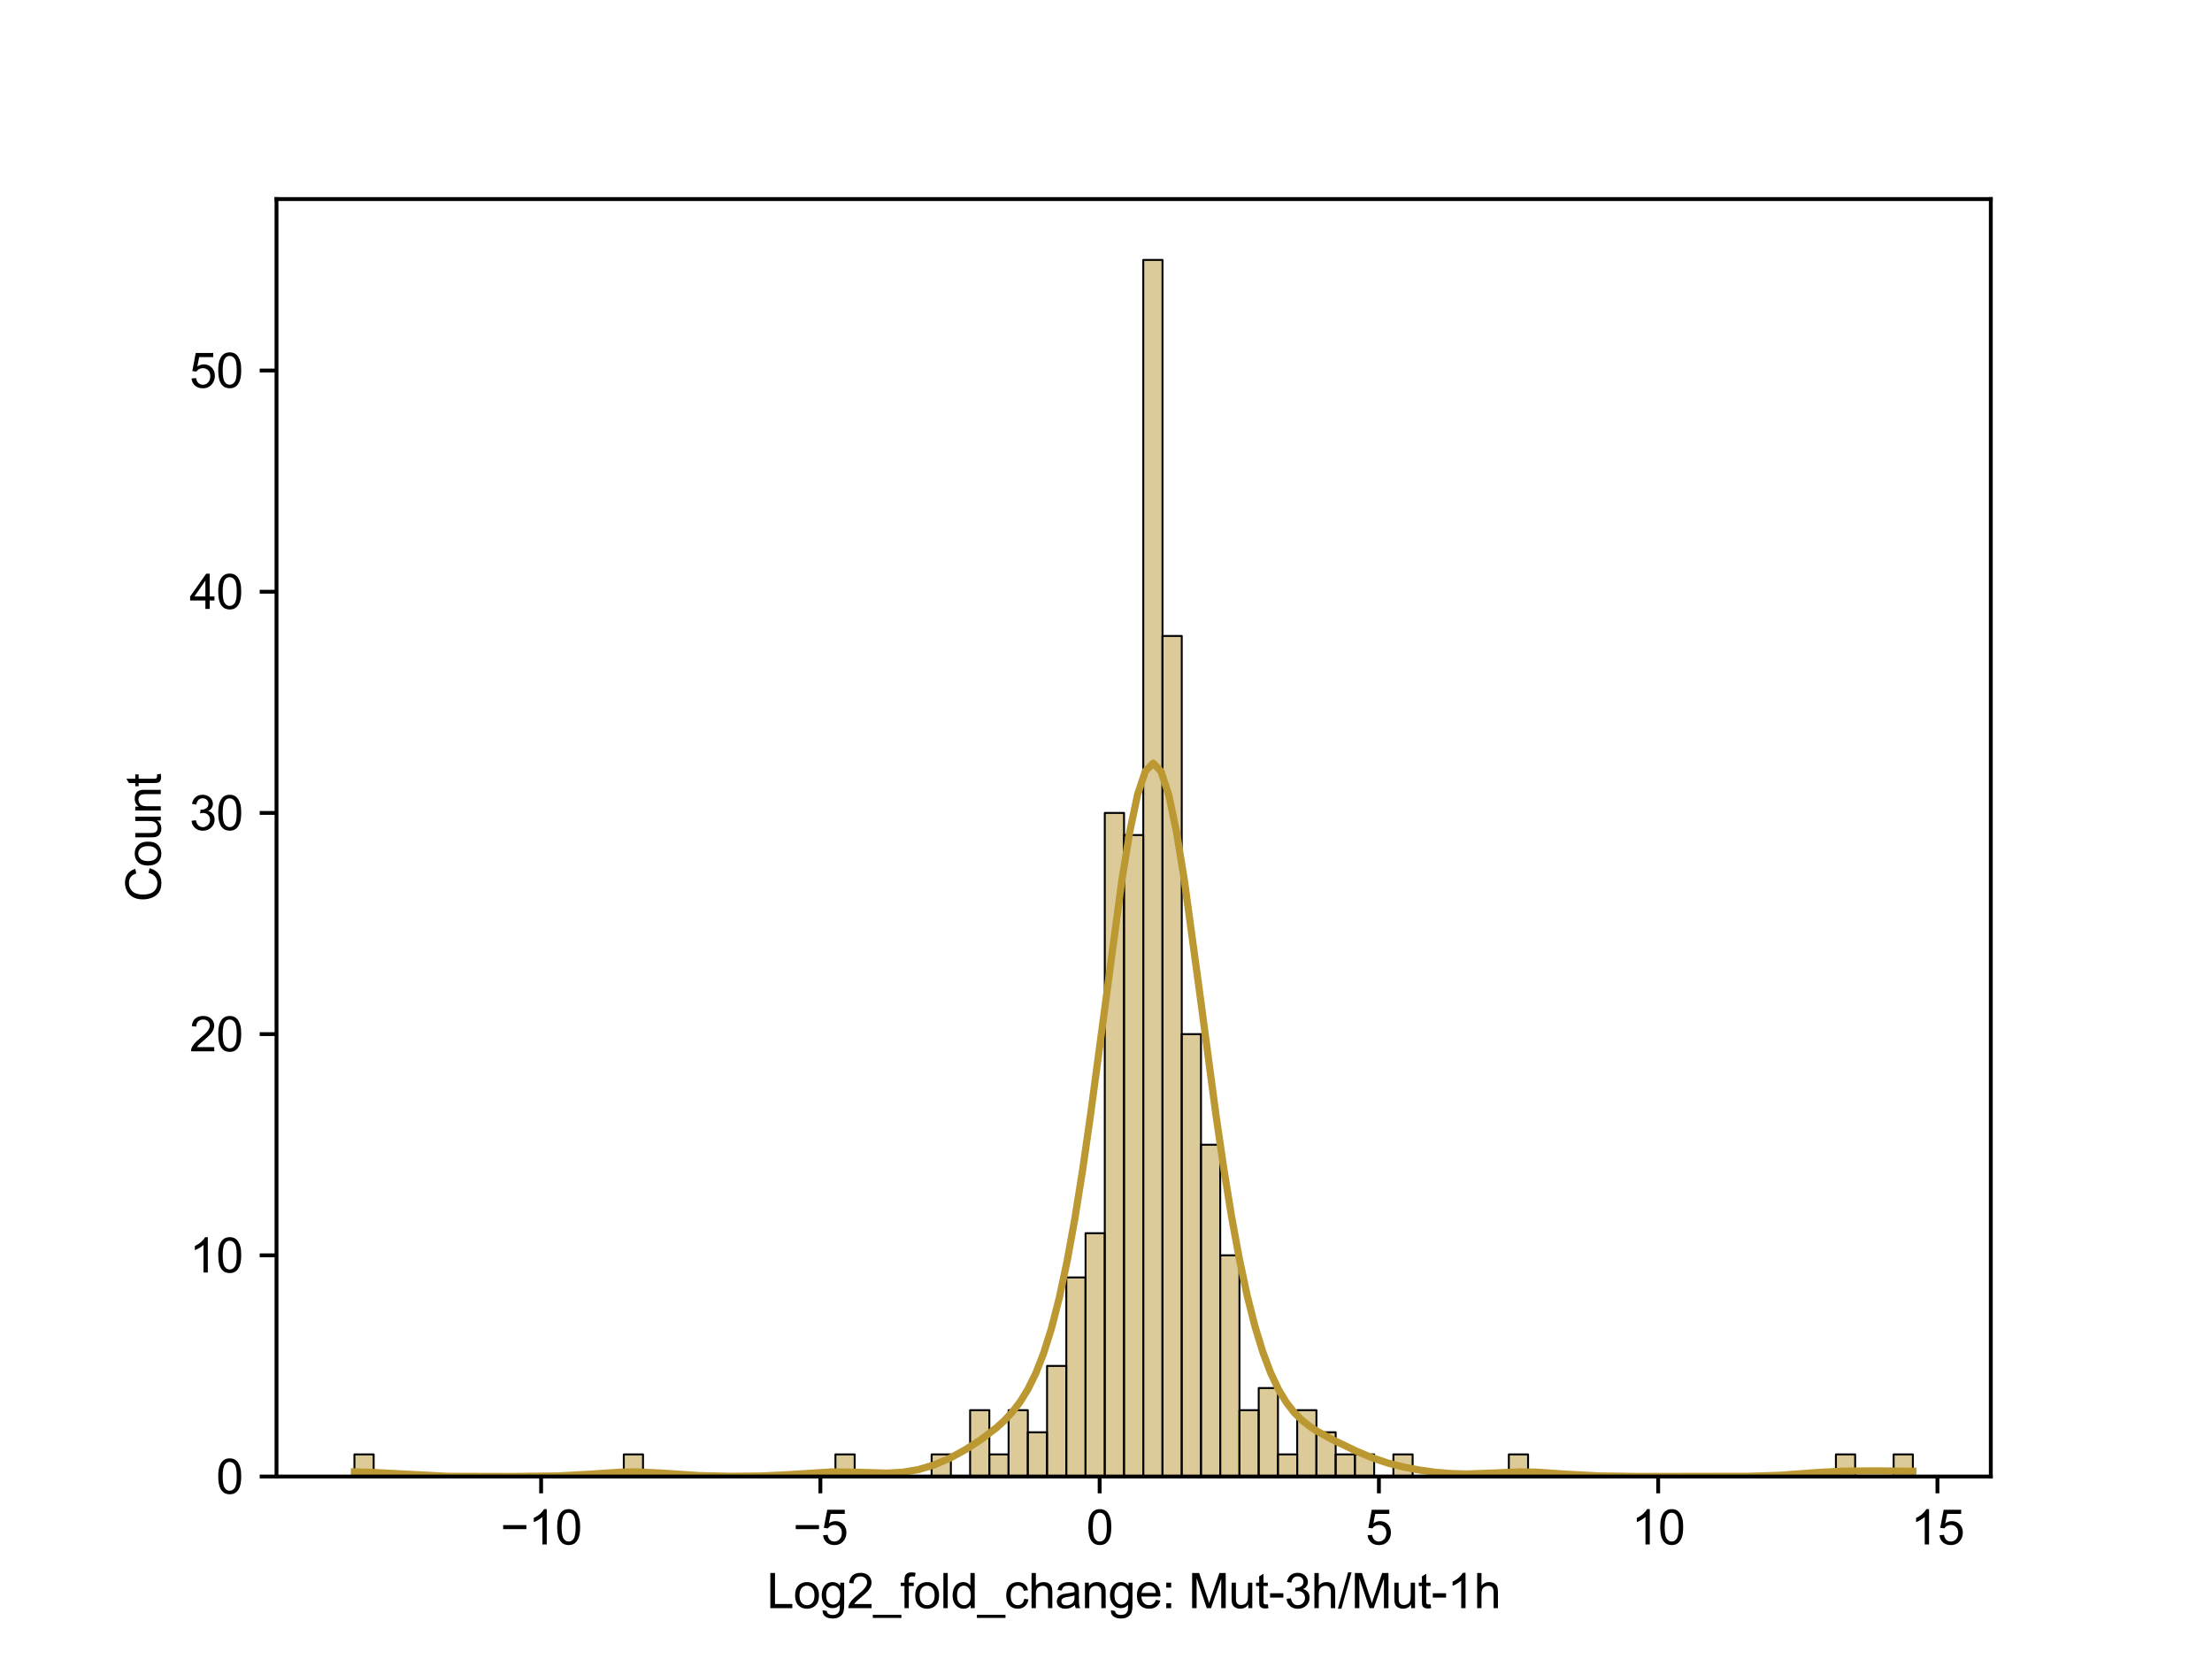 <?xml version="1.0" encoding="utf-8" standalone="no"?>
<!DOCTYPE svg PUBLIC "-//W3C//DTD SVG 1.1//EN"
  "http://www.w3.org/Graphics/SVG/1.1/DTD/svg11.dtd">
<svg xmlns:xlink="http://www.w3.org/1999/xlink" width="460.8pt" height="345.6pt" viewBox="0 0 460.8 345.6" xmlns="http://www.w3.org/2000/svg" version="1.1">
 <defs>
  <style type="text/css">*{stroke-linejoin: round; stroke-linecap: butt}</style>
 </defs>
 <g id="figure_1">
  <g id="patch_1">
   <path d="M 0 345.6 
L 460.8 345.6 
L 460.8 0 
L 0 0 
z
" style="fill: #ffffff"/>
  </g>
  <g id="axes_1">
   <g id="patch_2">
    <path d="M 57.6 307.584 
L 414.72 307.584 
L 414.72 41.472 
L 57.6 41.472 
z
" style="fill: #ffffff"/>
   </g>
   <g id="patch_3">
    <path d="M 73.833 307.584 
L 77.841 307.584 
L 77.841 302.976 
L 73.833 302.976 
z
" clip-path="url(#p4adc7eb9eb)" style="fill: #bb9832; fill-opacity: 0.5; stroke: #000000; stroke-width: 0.401; stroke-linejoin: miter"/>
   </g>
   <g id="patch_4">
    <path d="M 77.841 307.584 
L 81.849 307.584 
L 81.849 307.584 
L 77.841 307.584 
z
" clip-path="url(#p4adc7eb9eb)" style="fill: #bb9832; fill-opacity: 0.5; stroke: #000000; stroke-width: 0.401; stroke-linejoin: miter"/>
   </g>
   <g id="patch_5">
    <path d="M 81.849 307.584 
L 85.857 307.584 
L 85.857 307.584 
L 81.849 307.584 
z
" clip-path="url(#p4adc7eb9eb)" style="fill: #bb9832; fill-opacity: 0.5; stroke: #000000; stroke-width: 0.401; stroke-linejoin: miter"/>
   </g>
   <g id="patch_6">
    <path d="M 85.857 307.584 
L 89.865 307.584 
L 89.865 307.584 
L 85.857 307.584 
z
" clip-path="url(#p4adc7eb9eb)" style="fill: #bb9832; fill-opacity: 0.5; stroke: #000000; stroke-width: 0.401; stroke-linejoin: miter"/>
   </g>
   <g id="patch_7">
    <path d="M 89.865 307.584 
L 93.873 307.584 
L 93.873 307.584 
L 89.865 307.584 
z
" clip-path="url(#p4adc7eb9eb)" style="fill: #bb9832; fill-opacity: 0.5; stroke: #000000; stroke-width: 0.401; stroke-linejoin: miter"/>
   </g>
   <g id="patch_8">
    <path d="M 93.873 307.584 
L 97.881 307.584 
L 97.881 307.584 
L 93.873 307.584 
z
" clip-path="url(#p4adc7eb9eb)" style="fill: #bb9832; fill-opacity: 0.5; stroke: #000000; stroke-width: 0.401; stroke-linejoin: miter"/>
   </g>
   <g id="patch_9">
    <path d="M 97.881 307.584 
L 101.889 307.584 
L 101.889 307.584 
L 97.881 307.584 
z
" clip-path="url(#p4adc7eb9eb)" style="fill: #bb9832; fill-opacity: 0.5; stroke: #000000; stroke-width: 0.401; stroke-linejoin: miter"/>
   </g>
   <g id="patch_10">
    <path d="M 101.889 307.584 
L 105.897 307.584 
L 105.897 307.584 
L 101.889 307.584 
z
" clip-path="url(#p4adc7eb9eb)" style="fill: #bb9832; fill-opacity: 0.5; stroke: #000000; stroke-width: 0.401; stroke-linejoin: miter"/>
   </g>
   <g id="patch_11">
    <path d="M 105.897 307.584 
L 109.905 307.584 
L 109.905 307.584 
L 105.897 307.584 
z
" clip-path="url(#p4adc7eb9eb)" style="fill: #bb9832; fill-opacity: 0.5; stroke: #000000; stroke-width: 0.401; stroke-linejoin: miter"/>
   </g>
   <g id="patch_12">
    <path d="M 109.905 307.584 
L 113.914 307.584 
L 113.914 307.584 
L 109.905 307.584 
z
" clip-path="url(#p4adc7eb9eb)" style="fill: #bb9832; fill-opacity: 0.5; stroke: #000000; stroke-width: 0.401; stroke-linejoin: miter"/>
   </g>
   <g id="patch_13">
    <path d="M 113.914 307.584 
L 117.922 307.584 
L 117.922 307.584 
L 113.914 307.584 
z
" clip-path="url(#p4adc7eb9eb)" style="fill: #bb9832; fill-opacity: 0.5; stroke: #000000; stroke-width: 0.401; stroke-linejoin: miter"/>
   </g>
   <g id="patch_14">
    <path d="M 117.922 307.584 
L 121.93 307.584 
L 121.93 307.584 
L 117.922 307.584 
z
" clip-path="url(#p4adc7eb9eb)" style="fill: #bb9832; fill-opacity: 0.5; stroke: #000000; stroke-width: 0.401; stroke-linejoin: miter"/>
   </g>
   <g id="patch_15">
    <path d="M 121.93 307.584 
L 125.938 307.584 
L 125.938 307.584 
L 121.93 307.584 
z
" clip-path="url(#p4adc7eb9eb)" style="fill: #bb9832; fill-opacity: 0.5; stroke: #000000; stroke-width: 0.401; stroke-linejoin: miter"/>
   </g>
   <g id="patch_16">
    <path d="M 125.938 307.584 
L 129.946 307.584 
L 129.946 307.584 
L 125.938 307.584 
z
" clip-path="url(#p4adc7eb9eb)" style="fill: #bb9832; fill-opacity: 0.5; stroke: #000000; stroke-width: 0.401; stroke-linejoin: miter"/>
   </g>
   <g id="patch_17">
    <path d="M 129.946 307.584 
L 133.954 307.584 
L 133.954 302.976 
L 129.946 302.976 
z
" clip-path="url(#p4adc7eb9eb)" style="fill: #bb9832; fill-opacity: 0.5; stroke: #000000; stroke-width: 0.401; stroke-linejoin: miter"/>
   </g>
   <g id="patch_18">
    <path d="M 133.954 307.584 
L 137.962 307.584 
L 137.962 307.584 
L 133.954 307.584 
z
" clip-path="url(#p4adc7eb9eb)" style="fill: #bb9832; fill-opacity: 0.5; stroke: #000000; stroke-width: 0.401; stroke-linejoin: miter"/>
   </g>
   <g id="patch_19">
    <path d="M 137.962 307.584 
L 141.97 307.584 
L 141.97 307.584 
L 137.962 307.584 
z
" clip-path="url(#p4adc7eb9eb)" style="fill: #bb9832; fill-opacity: 0.5; stroke: #000000; stroke-width: 0.401; stroke-linejoin: miter"/>
   </g>
   <g id="patch_20">
    <path d="M 141.97 307.584 
L 145.978 307.584 
L 145.978 307.584 
L 141.97 307.584 
z
" clip-path="url(#p4adc7eb9eb)" style="fill: #bb9832; fill-opacity: 0.5; stroke: #000000; stroke-width: 0.401; stroke-linejoin: miter"/>
   </g>
   <g id="patch_21">
    <path d="M 145.978 307.584 
L 149.986 307.584 
L 149.986 307.584 
L 145.978 307.584 
z
" clip-path="url(#p4adc7eb9eb)" style="fill: #bb9832; fill-opacity: 0.5; stroke: #000000; stroke-width: 0.401; stroke-linejoin: miter"/>
   </g>
   <g id="patch_22">
    <path d="M 149.986 307.584 
L 153.994 307.584 
L 153.994 307.584 
L 149.986 307.584 
z
" clip-path="url(#p4adc7eb9eb)" style="fill: #bb9832; fill-opacity: 0.5; stroke: #000000; stroke-width: 0.401; stroke-linejoin: miter"/>
   </g>
   <g id="patch_23">
    <path d="M 153.994 307.584 
L 158.002 307.584 
L 158.002 307.584 
L 153.994 307.584 
z
" clip-path="url(#p4adc7eb9eb)" style="fill: #bb9832; fill-opacity: 0.5; stroke: #000000; stroke-width: 0.401; stroke-linejoin: miter"/>
   </g>
   <g id="patch_24">
    <path d="M 158.002 307.584 
L 162.011 307.584 
L 162.011 307.584 
L 158.002 307.584 
z
" clip-path="url(#p4adc7eb9eb)" style="fill: #bb9832; fill-opacity: 0.5; stroke: #000000; stroke-width: 0.401; stroke-linejoin: miter"/>
   </g>
   <g id="patch_25">
    <path d="M 162.011 307.584 
L 166.019 307.584 
L 166.019 307.584 
L 162.011 307.584 
z
" clip-path="url(#p4adc7eb9eb)" style="fill: #bb9832; fill-opacity: 0.5; stroke: #000000; stroke-width: 0.401; stroke-linejoin: miter"/>
   </g>
   <g id="patch_26">
    <path d="M 166.019 307.584 
L 170.027 307.584 
L 170.027 307.584 
L 166.019 307.584 
z
" clip-path="url(#p4adc7eb9eb)" style="fill: #bb9832; fill-opacity: 0.5; stroke: #000000; stroke-width: 0.401; stroke-linejoin: miter"/>
   </g>
   <g id="patch_27">
    <path d="M 170.027 307.584 
L 174.035 307.584 
L 174.035 307.584 
L 170.027 307.584 
z
" clip-path="url(#p4adc7eb9eb)" style="fill: #bb9832; fill-opacity: 0.5; stroke: #000000; stroke-width: 0.401; stroke-linejoin: miter"/>
   </g>
   <g id="patch_28">
    <path d="M 174.035 307.584 
L 178.043 307.584 
L 178.043 302.976 
L 174.035 302.976 
z
" clip-path="url(#p4adc7eb9eb)" style="fill: #bb9832; fill-opacity: 0.5; stroke: #000000; stroke-width: 0.401; stroke-linejoin: miter"/>
   </g>
   <g id="patch_29">
    <path d="M 178.043 307.584 
L 182.051 307.584 
L 182.051 307.584 
L 178.043 307.584 
z
" clip-path="url(#p4adc7eb9eb)" style="fill: #bb9832; fill-opacity: 0.5; stroke: #000000; stroke-width: 0.401; stroke-linejoin: miter"/>
   </g>
   <g id="patch_30">
    <path d="M 182.051 307.584 
L 186.059 307.584 
L 186.059 307.584 
L 182.051 307.584 
z
" clip-path="url(#p4adc7eb9eb)" style="fill: #bb9832; fill-opacity: 0.5; stroke: #000000; stroke-width: 0.401; stroke-linejoin: miter"/>
   </g>
   <g id="patch_31">
    <path d="M 186.059 307.584 
L 190.067 307.584 
L 190.067 307.584 
L 186.059 307.584 
z
" clip-path="url(#p4adc7eb9eb)" style="fill: #bb9832; fill-opacity: 0.5; stroke: #000000; stroke-width: 0.401; stroke-linejoin: miter"/>
   </g>
   <g id="patch_32">
    <path d="M 190.067 307.584 
L 194.075 307.584 
L 194.075 307.584 
L 190.067 307.584 
z
" clip-path="url(#p4adc7eb9eb)" style="fill: #bb9832; fill-opacity: 0.5; stroke: #000000; stroke-width: 0.401; stroke-linejoin: miter"/>
   </g>
   <g id="patch_33">
    <path d="M 194.075 307.584 
L 198.083 307.584 
L 198.083 302.976 
L 194.075 302.976 
z
" clip-path="url(#p4adc7eb9eb)" style="fill: #bb9832; fill-opacity: 0.5; stroke: #000000; stroke-width: 0.401; stroke-linejoin: miter"/>
   </g>
   <g id="patch_34">
    <path d="M 198.083 307.584 
L 202.091 307.584 
L 202.091 307.584 
L 198.083 307.584 
z
" clip-path="url(#p4adc7eb9eb)" style="fill: #bb9832; fill-opacity: 0.5; stroke: #000000; stroke-width: 0.401; stroke-linejoin: miter"/>
   </g>
   <g id="patch_35">
    <path d="M 202.091 307.584 
L 206.099 307.584 
L 206.099 293.76 
L 202.091 293.76 
z
" clip-path="url(#p4adc7eb9eb)" style="fill: #bb9832; fill-opacity: 0.5; stroke: #000000; stroke-width: 0.401; stroke-linejoin: miter"/>
   </g>
   <g id="patch_36">
    <path d="M 206.099 307.584 
L 210.107 307.584 
L 210.107 302.976 
L 206.099 302.976 
z
" clip-path="url(#p4adc7eb9eb)" style="fill: #bb9832; fill-opacity: 0.5; stroke: #000000; stroke-width: 0.401; stroke-linejoin: miter"/>
   </g>
   <g id="patch_37">
    <path d="M 210.107 307.584 
L 214.116 307.584 
L 214.116 293.76 
L 210.107 293.76 
z
" clip-path="url(#p4adc7eb9eb)" style="fill: #bb9832; fill-opacity: 0.5; stroke: #000000; stroke-width: 0.401; stroke-linejoin: miter"/>
   </g>
   <g id="patch_38">
    <path d="M 214.116 307.584 
L 218.124 307.584 
L 218.124 298.368 
L 214.116 298.368 
z
" clip-path="url(#p4adc7eb9eb)" style="fill: #bb9832; fill-opacity: 0.5; stroke: #000000; stroke-width: 0.401; stroke-linejoin: miter"/>
   </g>
   <g id="patch_39">
    <path d="M 218.124 307.584 
L 222.132 307.584 
L 222.132 284.544 
L 218.124 284.544 
z
" clip-path="url(#p4adc7eb9eb)" style="fill: #bb9832; fill-opacity: 0.5; stroke: #000000; stroke-width: 0.401; stroke-linejoin: miter"/>
   </g>
   <g id="patch_40">
    <path d="M 222.132 307.584 
L 226.14 307.584 
L 226.14 266.112 
L 222.132 266.112 
z
" clip-path="url(#p4adc7eb9eb)" style="fill: #bb9832; fill-opacity: 0.5; stroke: #000000; stroke-width: 0.401; stroke-linejoin: miter"/>
   </g>
   <g id="patch_41">
    <path d="M 226.14 307.584 
L 230.148 307.584 
L 230.148 256.896 
L 226.14 256.896 
z
" clip-path="url(#p4adc7eb9eb)" style="fill: #bb9832; fill-opacity: 0.5; stroke: #000000; stroke-width: 0.401; stroke-linejoin: miter"/>
   </g>
   <g id="patch_42">
    <path d="M 230.148 307.584 
L 234.156 307.584 
L 234.156 169.344 
L 230.148 169.344 
z
" clip-path="url(#p4adc7eb9eb)" style="fill: #bb9832; fill-opacity: 0.5; stroke: #000000; stroke-width: 0.401; stroke-linejoin: miter"/>
   </g>
   <g id="patch_43">
    <path d="M 234.156 307.584 
L 238.164 307.584 
L 238.164 173.952 
L 234.156 173.952 
z
" clip-path="url(#p4adc7eb9eb)" style="fill: #bb9832; fill-opacity: 0.5; stroke: #000000; stroke-width: 0.401; stroke-linejoin: miter"/>
   </g>
   <g id="patch_44">
    <path d="M 238.164 307.584 
L 242.172 307.584 
L 242.172 54.144 
L 238.164 54.144 
z
" clip-path="url(#p4adc7eb9eb)" style="fill: #bb9832; fill-opacity: 0.5; stroke: #000000; stroke-width: 0.401; stroke-linejoin: miter"/>
   </g>
   <g id="patch_45">
    <path d="M 242.172 307.584 
L 246.18 307.584 
L 246.18 132.48 
L 242.172 132.48 
z
" clip-path="url(#p4adc7eb9eb)" style="fill: #bb9832; fill-opacity: 0.5; stroke: #000000; stroke-width: 0.401; stroke-linejoin: miter"/>
   </g>
   <g id="patch_46">
    <path d="M 246.18 307.584 
L 250.188 307.584 
L 250.188 215.424 
L 246.18 215.424 
z
" clip-path="url(#p4adc7eb9eb)" style="fill: #bb9832; fill-opacity: 0.5; stroke: #000000; stroke-width: 0.401; stroke-linejoin: miter"/>
   </g>
   <g id="patch_47">
    <path d="M 250.188 307.584 
L 254.196 307.584 
L 254.196 238.464 
L 250.188 238.464 
z
" clip-path="url(#p4adc7eb9eb)" style="fill: #bb9832; fill-opacity: 0.5; stroke: #000000; stroke-width: 0.401; stroke-linejoin: miter"/>
   </g>
   <g id="patch_48">
    <path d="M 254.196 307.584 
L 258.204 307.584 
L 258.204 261.504 
L 254.196 261.504 
z
" clip-path="url(#p4adc7eb9eb)" style="fill: #bb9832; fill-opacity: 0.5; stroke: #000000; stroke-width: 0.401; stroke-linejoin: miter"/>
   </g>
   <g id="patch_49">
    <path d="M 258.204 307.584 
L 262.213 307.584 
L 262.213 293.76 
L 258.204 293.76 
z
" clip-path="url(#p4adc7eb9eb)" style="fill: #bb9832; fill-opacity: 0.5; stroke: #000000; stroke-width: 0.401; stroke-linejoin: miter"/>
   </g>
   <g id="patch_50">
    <path d="M 262.213 307.584 
L 266.221 307.584 
L 266.221 289.152 
L 262.213 289.152 
z
" clip-path="url(#p4adc7eb9eb)" style="fill: #bb9832; fill-opacity: 0.5; stroke: #000000; stroke-width: 0.401; stroke-linejoin: miter"/>
   </g>
   <g id="patch_51">
    <path d="M 266.221 307.584 
L 270.229 307.584 
L 270.229 302.976 
L 266.221 302.976 
z
" clip-path="url(#p4adc7eb9eb)" style="fill: #bb9832; fill-opacity: 0.5; stroke: #000000; stroke-width: 0.401; stroke-linejoin: miter"/>
   </g>
   <g id="patch_52">
    <path d="M 270.229 307.584 
L 274.237 307.584 
L 274.237 293.76 
L 270.229 293.76 
z
" clip-path="url(#p4adc7eb9eb)" style="fill: #bb9832; fill-opacity: 0.5; stroke: #000000; stroke-width: 0.401; stroke-linejoin: miter"/>
   </g>
   <g id="patch_53">
    <path d="M 274.237 307.584 
L 278.245 307.584 
L 278.245 298.368 
L 274.237 298.368 
z
" clip-path="url(#p4adc7eb9eb)" style="fill: #bb9832; fill-opacity: 0.5; stroke: #000000; stroke-width: 0.401; stroke-linejoin: miter"/>
   </g>
   <g id="patch_54">
    <path d="M 278.245 307.584 
L 282.253 307.584 
L 282.253 302.976 
L 278.245 302.976 
z
" clip-path="url(#p4adc7eb9eb)" style="fill: #bb9832; fill-opacity: 0.5; stroke: #000000; stroke-width: 0.401; stroke-linejoin: miter"/>
   </g>
   <g id="patch_55">
    <path d="M 282.253 307.584 
L 286.261 307.584 
L 286.261 302.976 
L 282.253 302.976 
z
" clip-path="url(#p4adc7eb9eb)" style="fill: #bb9832; fill-opacity: 0.5; stroke: #000000; stroke-width: 0.401; stroke-linejoin: miter"/>
   </g>
   <g id="patch_56">
    <path d="M 286.261 307.584 
L 290.269 307.584 
L 290.269 307.584 
L 286.261 307.584 
z
" clip-path="url(#p4adc7eb9eb)" style="fill: #bb9832; fill-opacity: 0.5; stroke: #000000; stroke-width: 0.401; stroke-linejoin: miter"/>
   </g>
   <g id="patch_57">
    <path d="M 290.269 307.584 
L 294.277 307.584 
L 294.277 302.976 
L 290.269 302.976 
z
" clip-path="url(#p4adc7eb9eb)" style="fill: #bb9832; fill-opacity: 0.5; stroke: #000000; stroke-width: 0.401; stroke-linejoin: miter"/>
   </g>
   <g id="patch_58">
    <path d="M 294.277 307.584 
L 298.285 307.584 
L 298.285 307.584 
L 294.277 307.584 
z
" clip-path="url(#p4adc7eb9eb)" style="fill: #bb9832; fill-opacity: 0.5; stroke: #000000; stroke-width: 0.401; stroke-linejoin: miter"/>
   </g>
   <g id="patch_59">
    <path d="M 298.285 307.584 
L 302.293 307.584 
L 302.293 307.584 
L 298.285 307.584 
z
" clip-path="url(#p4adc7eb9eb)" style="fill: #bb9832; fill-opacity: 0.5; stroke: #000000; stroke-width: 0.401; stroke-linejoin: miter"/>
   </g>
   <g id="patch_60">
    <path d="M 302.293 307.584 
L 306.301 307.584 
L 306.301 307.584 
L 302.293 307.584 
z
" clip-path="url(#p4adc7eb9eb)" style="fill: #bb9832; fill-opacity: 0.5; stroke: #000000; stroke-width: 0.401; stroke-linejoin: miter"/>
   </g>
   <g id="patch_61">
    <path d="M 306.301 307.584 
L 310.309 307.584 
L 310.309 307.584 
L 306.301 307.584 
z
" clip-path="url(#p4adc7eb9eb)" style="fill: #bb9832; fill-opacity: 0.5; stroke: #000000; stroke-width: 0.401; stroke-linejoin: miter"/>
   </g>
   <g id="patch_62">
    <path d="M 310.309 307.584 
L 314.318 307.584 
L 314.318 307.584 
L 310.309 307.584 
z
" clip-path="url(#p4adc7eb9eb)" style="fill: #bb9832; fill-opacity: 0.5; stroke: #000000; stroke-width: 0.401; stroke-linejoin: miter"/>
   </g>
   <g id="patch_63">
    <path d="M 314.318 307.584 
L 318.326 307.584 
L 318.326 302.976 
L 314.318 302.976 
z
" clip-path="url(#p4adc7eb9eb)" style="fill: #bb9832; fill-opacity: 0.5; stroke: #000000; stroke-width: 0.401; stroke-linejoin: miter"/>
   </g>
   <g id="patch_64">
    <path d="M 318.326 307.584 
L 322.334 307.584 
L 322.334 307.584 
L 318.326 307.584 
z
" clip-path="url(#p4adc7eb9eb)" style="fill: #bb9832; fill-opacity: 0.5; stroke: #000000; stroke-width: 0.401; stroke-linejoin: miter"/>
   </g>
   <g id="patch_65">
    <path d="M 322.334 307.584 
L 326.342 307.584 
L 326.342 307.584 
L 322.334 307.584 
z
" clip-path="url(#p4adc7eb9eb)" style="fill: #bb9832; fill-opacity: 0.5; stroke: #000000; stroke-width: 0.401; stroke-linejoin: miter"/>
   </g>
   <g id="patch_66">
    <path d="M 326.342 307.584 
L 330.35 307.584 
L 330.35 307.584 
L 326.342 307.584 
z
" clip-path="url(#p4adc7eb9eb)" style="fill: #bb9832; fill-opacity: 0.5; stroke: #000000; stroke-width: 0.401; stroke-linejoin: miter"/>
   </g>
   <g id="patch_67">
    <path d="M 330.35 307.584 
L 334.358 307.584 
L 334.358 307.584 
L 330.35 307.584 
z
" clip-path="url(#p4adc7eb9eb)" style="fill: #bb9832; fill-opacity: 0.5; stroke: #000000; stroke-width: 0.401; stroke-linejoin: miter"/>
   </g>
   <g id="patch_68">
    <path d="M 334.358 307.584 
L 338.366 307.584 
L 338.366 307.584 
L 334.358 307.584 
z
" clip-path="url(#p4adc7eb9eb)" style="fill: #bb9832; fill-opacity: 0.5; stroke: #000000; stroke-width: 0.401; stroke-linejoin: miter"/>
   </g>
   <g id="patch_69">
    <path d="M 338.366 307.584 
L 342.374 307.584 
L 342.374 307.584 
L 338.366 307.584 
z
" clip-path="url(#p4adc7eb9eb)" style="fill: #bb9832; fill-opacity: 0.5; stroke: #000000; stroke-width: 0.401; stroke-linejoin: miter"/>
   </g>
   <g id="patch_70">
    <path d="M 342.374 307.584 
L 346.382 307.584 
L 346.382 307.584 
L 342.374 307.584 
z
" clip-path="url(#p4adc7eb9eb)" style="fill: #bb9832; fill-opacity: 0.5; stroke: #000000; stroke-width: 0.401; stroke-linejoin: miter"/>
   </g>
   <g id="patch_71">
    <path d="M 346.382 307.584 
L 350.39 307.584 
L 350.39 307.584 
L 346.382 307.584 
z
" clip-path="url(#p4adc7eb9eb)" style="fill: #bb9832; fill-opacity: 0.5; stroke: #000000; stroke-width: 0.401; stroke-linejoin: miter"/>
   </g>
   <g id="patch_72">
    <path d="M 350.39 307.584 
L 354.398 307.584 
L 354.398 307.584 
L 350.39 307.584 
z
" clip-path="url(#p4adc7eb9eb)" style="fill: #bb9832; fill-opacity: 0.5; stroke: #000000; stroke-width: 0.401; stroke-linejoin: miter"/>
   </g>
   <g id="patch_73">
    <path d="M 354.398 307.584 
L 358.406 307.584 
L 358.406 307.584 
L 354.398 307.584 
z
" clip-path="url(#p4adc7eb9eb)" style="fill: #bb9832; fill-opacity: 0.5; stroke: #000000; stroke-width: 0.401; stroke-linejoin: miter"/>
   </g>
   <g id="patch_74">
    <path d="M 358.406 307.584 
L 362.415 307.584 
L 362.415 307.584 
L 358.406 307.584 
z
" clip-path="url(#p4adc7eb9eb)" style="fill: #bb9832; fill-opacity: 0.5; stroke: #000000; stroke-width: 0.401; stroke-linejoin: miter"/>
   </g>
   <g id="patch_75">
    <path d="M 362.415 307.584 
L 366.423 307.584 
L 366.423 307.584 
L 362.415 307.584 
z
" clip-path="url(#p4adc7eb9eb)" style="fill: #bb9832; fill-opacity: 0.5; stroke: #000000; stroke-width: 0.401; stroke-linejoin: miter"/>
   </g>
   <g id="patch_76">
    <path d="M 366.423 307.584 
L 370.431 307.584 
L 370.431 307.584 
L 366.423 307.584 
z
" clip-path="url(#p4adc7eb9eb)" style="fill: #bb9832; fill-opacity: 0.5; stroke: #000000; stroke-width: 0.401; stroke-linejoin: miter"/>
   </g>
   <g id="patch_77">
    <path d="M 370.431 307.584 
L 374.439 307.584 
L 374.439 307.584 
L 370.431 307.584 
z
" clip-path="url(#p4adc7eb9eb)" style="fill: #bb9832; fill-opacity: 0.5; stroke: #000000; stroke-width: 0.401; stroke-linejoin: miter"/>
   </g>
   <g id="patch_78">
    <path d="M 374.439 307.584 
L 378.447 307.584 
L 378.447 307.584 
L 374.439 307.584 
z
" clip-path="url(#p4adc7eb9eb)" style="fill: #bb9832; fill-opacity: 0.5; stroke: #000000; stroke-width: 0.401; stroke-linejoin: miter"/>
   </g>
   <g id="patch_79">
    <path d="M 378.447 307.584 
L 382.455 307.584 
L 382.455 307.584 
L 378.447 307.584 
z
" clip-path="url(#p4adc7eb9eb)" style="fill: #bb9832; fill-opacity: 0.5; stroke: #000000; stroke-width: 0.401; stroke-linejoin: miter"/>
   </g>
   <g id="patch_80">
    <path d="M 382.455 307.584 
L 386.463 307.584 
L 386.463 302.976 
L 382.455 302.976 
z
" clip-path="url(#p4adc7eb9eb)" style="fill: #bb9832; fill-opacity: 0.5; stroke: #000000; stroke-width: 0.401; stroke-linejoin: miter"/>
   </g>
   <g id="patch_81">
    <path d="M 386.463 307.584 
L 390.471 307.584 
L 390.471 307.584 
L 386.463 307.584 
z
" clip-path="url(#p4adc7eb9eb)" style="fill: #bb9832; fill-opacity: 0.5; stroke: #000000; stroke-width: 0.401; stroke-linejoin: miter"/>
   </g>
   <g id="patch_82">
    <path d="M 390.471 307.584 
L 394.479 307.584 
L 394.479 307.584 
L 390.471 307.584 
z
" clip-path="url(#p4adc7eb9eb)" style="fill: #bb9832; fill-opacity: 0.5; stroke: #000000; stroke-width: 0.401; stroke-linejoin: miter"/>
   </g>
   <g id="patch_83">
    <path d="M 394.479 307.584 
L 398.487 307.584 
L 398.487 302.976 
L 394.479 302.976 
z
" clip-path="url(#p4adc7eb9eb)" style="fill: #bb9832; fill-opacity: 0.5; stroke: #000000; stroke-width: 0.401; stroke-linejoin: miter"/>
   </g>
   <g id="matplotlib.axis_1">
    <g id="xtick_1">
     <g id="line2d_1">
      <defs>
       <path id="maa3a806673" d="M 0 0 
L 0 3.5 
" style="stroke: #000000; stroke-width: 0.8"/>
      </defs>
      <g>
       <use xlink:href="#maa3a806673" x="112.725" y="307.584" style="stroke: #000000; stroke-width: 0.8"/>
      </g>
     </g>
     <g id="text_1">
      <!-- −10 -->
      <g transform="translate(104.244 321.742) scale(0.1 -0.1)">
       <defs>
        <path id="ArialMT-2212" d="M 3381 1997 
L 356 1997 
L 356 2522 
L 3381 2522 
L 3381 1997 
z
" transform="scale(0.016)"/>
        <path id="ArialMT-31" d="M 2384 0 
L 1822 0 
L 1822 3584 
Q 1619 3391 1289 3197 
Q 959 3003 697 2906 
L 697 3450 
Q 1169 3672 1522 3987 
Q 1875 4303 2022 4600 
L 2384 4600 
L 2384 0 
z
" transform="scale(0.016)"/>
        <path id="ArialMT-30" d="M 266 2259 
Q 266 3072 433 3567 
Q 600 4063 929 4331 
Q 1259 4600 1759 4600 
Q 2128 4600 2406 4451 
Q 2684 4303 2865 4023 
Q 3047 3744 3150 3342 
Q 3253 2941 3253 2259 
Q 3253 1453 3087 958 
Q 2922 463 2592 192 
Q 2263 -78 1759 -78 
Q 1097 -78 719 397 
Q 266 969 266 2259 
z
M 844 2259 
Q 844 1131 1108 757 
Q 1372 384 1759 384 
Q 2147 384 2411 759 
Q 2675 1134 2675 2259 
Q 2675 3391 2411 3762 
Q 2147 4134 1753 4134 
Q 1366 4134 1134 3806 
Q 844 3388 844 2259 
z
" transform="scale(0.016)"/>
       </defs>
       <use xlink:href="#ArialMT-2212"/>
       <use xlink:href="#ArialMT-31" x="58.398"/>
       <use xlink:href="#ArialMT-30" x="114.014"/>
      </g>
     </g>
    </g>
    <g id="xtick_2">
     <g id="line2d_2">
      <g>
       <use xlink:href="#maa3a806673" x="170.901" y="307.584" style="stroke: #000000; stroke-width: 0.8"/>
      </g>
     </g>
     <g id="text_2">
      <!-- −5 -->
      <g transform="translate(165.2 321.742) scale(0.1 -0.1)">
       <defs>
        <path id="ArialMT-35" d="M 266 1200 
L 856 1250 
Q 922 819 1161 601 
Q 1400 384 1738 384 
Q 2144 384 2425 690 
Q 2706 997 2706 1503 
Q 2706 1984 2436 2262 
Q 2166 2541 1728 2541 
Q 1456 2541 1237 2417 
Q 1019 2294 894 2097 
L 366 2166 
L 809 4519 
L 3088 4519 
L 3088 3981 
L 1259 3981 
L 1013 2750 
Q 1425 3038 1878 3038 
Q 2478 3038 2890 2622 
Q 3303 2206 3303 1553 
Q 3303 931 2941 478 
Q 2500 -78 1738 -78 
Q 1113 -78 717 272 
Q 322 622 266 1200 
z
" transform="scale(0.016)"/>
       </defs>
       <use xlink:href="#ArialMT-2212"/>
       <use xlink:href="#ArialMT-35" x="58.398"/>
      </g>
     </g>
    </g>
    <g id="xtick_3">
     <g id="line2d_3">
      <g>
       <use xlink:href="#maa3a806673" x="229.076" y="307.584" style="stroke: #000000; stroke-width: 0.8"/>
      </g>
     </g>
     <g id="text_3">
      <!-- 0 -->
      <g transform="translate(226.296 321.742) scale(0.1 -0.1)">
       <use xlink:href="#ArialMT-30"/>
      </g>
     </g>
    </g>
    <g id="xtick_4">
     <g id="line2d_4">
      <g>
       <use xlink:href="#maa3a806673" x="287.252" y="307.584" style="stroke: #000000; stroke-width: 0.8"/>
      </g>
     </g>
     <g id="text_4">
      <!-- 5 -->
      <g transform="translate(284.472 321.742) scale(0.1 -0.1)">
       <use xlink:href="#ArialMT-35"/>
      </g>
     </g>
    </g>
    <g id="xtick_5">
     <g id="line2d_5">
      <g>
       <use xlink:href="#maa3a806673" x="345.428" y="307.584" style="stroke: #000000; stroke-width: 0.8"/>
      </g>
     </g>
     <g id="text_5">
      <!-- 10 -->
      <g transform="translate(339.867 321.742) scale(0.1 -0.1)">
       <use xlink:href="#ArialMT-31"/>
       <use xlink:href="#ArialMT-30" x="55.615"/>
      </g>
     </g>
    </g>
    <g id="xtick_6">
     <g id="line2d_6">
      <g>
       <use xlink:href="#maa3a806673" x="403.604" y="307.584" style="stroke: #000000; stroke-width: 0.8"/>
      </g>
     </g>
     <g id="text_6">
      <!-- 15 -->
      <g transform="translate(398.043 321.742) scale(0.1 -0.1)">
       <use xlink:href="#ArialMT-31"/>
       <use xlink:href="#ArialMT-35" x="55.615"/>
      </g>
     </g>
    </g>
    <g id="text_7">
     <!-- Log2_fold_change: Mut-3h/Mut-1h -->
     <g transform="translate(159.726 335.009) scale(0.1 -0.1)">
      <defs>
       <path id="ArialMT-4c" d="M 469 0 
L 469 4581 
L 1075 4581 
L 1075 541 
L 3331 541 
L 3331 0 
L 469 0 
z
" transform="scale(0.016)"/>
       <path id="ArialMT-6f" d="M 213 1659 
Q 213 2581 725 3025 
Q 1153 3394 1769 3394 
Q 2453 3394 2887 2945 
Q 3322 2497 3322 1706 
Q 3322 1066 3130 698 
Q 2938 331 2570 128 
Q 2203 -75 1769 -75 
Q 1072 -75 642 372 
Q 213 819 213 1659 
z
M 791 1659 
Q 791 1022 1069 705 
Q 1347 388 1769 388 
Q 2188 388 2466 706 
Q 2744 1025 2744 1678 
Q 2744 2294 2464 2611 
Q 2184 2928 1769 2928 
Q 1347 2928 1069 2612 
Q 791 2297 791 1659 
z
" transform="scale(0.016)"/>
       <path id="ArialMT-67" d="M 319 -275 
L 866 -356 
Q 900 -609 1056 -725 
Q 1266 -881 1628 -881 
Q 2019 -881 2231 -725 
Q 2444 -569 2519 -288 
Q 2563 -116 2559 434 
Q 2191 0 1641 0 
Q 956 0 581 494 
Q 206 988 206 1678 
Q 206 2153 378 2554 
Q 550 2956 876 3175 
Q 1203 3394 1644 3394 
Q 2231 3394 2613 2919 
L 2613 3319 
L 3131 3319 
L 3131 450 
Q 3131 -325 2973 -648 
Q 2816 -972 2473 -1159 
Q 2131 -1347 1631 -1347 
Q 1038 -1347 672 -1080 
Q 306 -813 319 -275 
z
M 784 1719 
Q 784 1066 1043 766 
Q 1303 466 1694 466 
Q 2081 466 2343 764 
Q 2606 1063 2606 1700 
Q 2606 2309 2336 2618 
Q 2066 2928 1684 2928 
Q 1309 2928 1046 2623 
Q 784 2319 784 1719 
z
" transform="scale(0.016)"/>
       <path id="ArialMT-32" d="M 3222 541 
L 3222 0 
L 194 0 
Q 188 203 259 391 
Q 375 700 629 1000 
Q 884 1300 1366 1694 
Q 2113 2306 2375 2664 
Q 2638 3022 2638 3341 
Q 2638 3675 2398 3904 
Q 2159 4134 1775 4134 
Q 1369 4134 1125 3890 
Q 881 3647 878 3216 
L 300 3275 
Q 359 3922 746 4261 
Q 1134 4600 1788 4600 
Q 2447 4600 2831 4234 
Q 3216 3869 3216 3328 
Q 3216 3053 3103 2787 
Q 2991 2522 2730 2228 
Q 2469 1934 1863 1422 
Q 1356 997 1212 845 
Q 1069 694 975 541 
L 3222 541 
z
" transform="scale(0.016)"/>
       <path id="ArialMT-5f" d="M -97 -1272 
L -97 -866 
L 3631 -866 
L 3631 -1272 
L -97 -1272 
z
" transform="scale(0.016)"/>
       <path id="ArialMT-66" d="M 556 0 
L 556 2881 
L 59 2881 
L 59 3319 
L 556 3319 
L 556 3672 
Q 556 4006 616 4169 
Q 697 4388 901 4523 
Q 1106 4659 1475 4659 
Q 1713 4659 2000 4603 
L 1916 4113 
Q 1741 4144 1584 4144 
Q 1328 4144 1222 4034 
Q 1116 3925 1116 3625 
L 1116 3319 
L 1763 3319 
L 1763 2881 
L 1116 2881 
L 1116 0 
L 556 0 
z
" transform="scale(0.016)"/>
       <path id="ArialMT-6c" d="M 409 0 
L 409 4581 
L 972 4581 
L 972 0 
L 409 0 
z
" transform="scale(0.016)"/>
       <path id="ArialMT-64" d="M 2575 0 
L 2575 419 
Q 2259 -75 1647 -75 
Q 1250 -75 917 144 
Q 584 363 401 755 
Q 219 1147 219 1656 
Q 219 2153 384 2558 
Q 550 2963 881 3178 
Q 1213 3394 1622 3394 
Q 1922 3394 2156 3267 
Q 2391 3141 2538 2938 
L 2538 4581 
L 3097 4581 
L 3097 0 
L 2575 0 
z
M 797 1656 
Q 797 1019 1065 703 
Q 1334 388 1700 388 
Q 2069 388 2326 689 
Q 2584 991 2584 1609 
Q 2584 2291 2321 2609 
Q 2059 2928 1675 2928 
Q 1300 2928 1048 2622 
Q 797 2316 797 1656 
z
" transform="scale(0.016)"/>
       <path id="ArialMT-63" d="M 2588 1216 
L 3141 1144 
Q 3050 572 2676 248 
Q 2303 -75 1759 -75 
Q 1078 -75 664 370 
Q 250 816 250 1647 
Q 250 2184 428 2587 
Q 606 2991 970 3192 
Q 1334 3394 1763 3394 
Q 2303 3394 2647 3120 
Q 2991 2847 3088 2344 
L 2541 2259 
Q 2463 2594 2264 2762 
Q 2066 2931 1784 2931 
Q 1359 2931 1093 2626 
Q 828 2322 828 1663 
Q 828 994 1084 691 
Q 1341 388 1753 388 
Q 2084 388 2306 591 
Q 2528 794 2588 1216 
z
" transform="scale(0.016)"/>
       <path id="ArialMT-68" d="M 422 0 
L 422 4581 
L 984 4581 
L 984 2938 
Q 1378 3394 1978 3394 
Q 2347 3394 2619 3248 
Q 2891 3103 3008 2847 
Q 3125 2591 3125 2103 
L 3125 0 
L 2563 0 
L 2563 2103 
Q 2563 2525 2380 2717 
Q 2197 2909 1863 2909 
Q 1613 2909 1392 2779 
Q 1172 2650 1078 2428 
Q 984 2206 984 1816 
L 984 0 
L 422 0 
z
" transform="scale(0.016)"/>
       <path id="ArialMT-61" d="M 2588 409 
Q 2275 144 1986 34 
Q 1697 -75 1366 -75 
Q 819 -75 525 192 
Q 231 459 231 875 
Q 231 1119 342 1320 
Q 453 1522 633 1644 
Q 813 1766 1038 1828 
Q 1203 1872 1538 1913 
Q 2219 1994 2541 2106 
Q 2544 2222 2544 2253 
Q 2544 2597 2384 2738 
Q 2169 2928 1744 2928 
Q 1347 2928 1158 2789 
Q 969 2650 878 2297 
L 328 2372 
Q 403 2725 575 2942 
Q 747 3159 1072 3276 
Q 1397 3394 1825 3394 
Q 2250 3394 2515 3294 
Q 2781 3194 2906 3042 
Q 3031 2891 3081 2659 
Q 3109 2516 3109 2141 
L 3109 1391 
Q 3109 606 3145 398 
Q 3181 191 3288 0 
L 2700 0 
Q 2613 175 2588 409 
z
M 2541 1666 
Q 2234 1541 1622 1453 
Q 1275 1403 1131 1340 
Q 988 1278 909 1158 
Q 831 1038 831 891 
Q 831 666 1001 516 
Q 1172 366 1500 366 
Q 1825 366 2078 508 
Q 2331 650 2450 897 
Q 2541 1088 2541 1459 
L 2541 1666 
z
" transform="scale(0.016)"/>
       <path id="ArialMT-6e" d="M 422 0 
L 422 3319 
L 928 3319 
L 928 2847 
Q 1294 3394 1984 3394 
Q 2284 3394 2536 3286 
Q 2788 3178 2913 3003 
Q 3038 2828 3088 2588 
Q 3119 2431 3119 2041 
L 3119 0 
L 2556 0 
L 2556 2019 
Q 2556 2363 2490 2533 
Q 2425 2703 2258 2804 
Q 2091 2906 1866 2906 
Q 1506 2906 1245 2678 
Q 984 2450 984 1813 
L 984 0 
L 422 0 
z
" transform="scale(0.016)"/>
       <path id="ArialMT-65" d="M 2694 1069 
L 3275 997 
Q 3138 488 2766 206 
Q 2394 -75 1816 -75 
Q 1088 -75 661 373 
Q 234 822 234 1631 
Q 234 2469 665 2931 
Q 1097 3394 1784 3394 
Q 2450 3394 2872 2941 
Q 3294 2488 3294 1666 
Q 3294 1616 3291 1516 
L 816 1516 
Q 847 969 1125 678 
Q 1403 388 1819 388 
Q 2128 388 2347 550 
Q 2566 713 2694 1069 
z
M 847 1978 
L 2700 1978 
Q 2663 2397 2488 2606 
Q 2219 2931 1791 2931 
Q 1403 2931 1139 2672 
Q 875 2413 847 1978 
z
" transform="scale(0.016)"/>
       <path id="ArialMT-3a" d="M 578 2678 
L 578 3319 
L 1219 3319 
L 1219 2678 
L 578 2678 
z
M 578 0 
L 578 641 
L 1219 641 
L 1219 0 
L 578 0 
z
" transform="scale(0.016)"/>
       <path id="ArialMT-20" transform="scale(0.016)"/>
       <path id="ArialMT-4d" d="M 475 0 
L 475 4581 
L 1388 4581 
L 2472 1338 
Q 2622 884 2691 659 
Q 2769 909 2934 1394 
L 4031 4581 
L 4847 4581 
L 4847 0 
L 4263 0 
L 4263 3834 
L 2931 0 
L 2384 0 
L 1059 3900 
L 1059 0 
L 475 0 
z
" transform="scale(0.016)"/>
       <path id="ArialMT-75" d="M 2597 0 
L 2597 488 
Q 2209 -75 1544 -75 
Q 1250 -75 995 37 
Q 741 150 617 320 
Q 494 491 444 738 
Q 409 903 409 1263 
L 409 3319 
L 972 3319 
L 972 1478 
Q 972 1038 1006 884 
Q 1059 663 1231 536 
Q 1403 409 1656 409 
Q 1909 409 2131 539 
Q 2353 669 2445 892 
Q 2538 1116 2538 1541 
L 2538 3319 
L 3100 3319 
L 3100 0 
L 2597 0 
z
" transform="scale(0.016)"/>
       <path id="ArialMT-74" d="M 1650 503 
L 1731 6 
Q 1494 -44 1306 -44 
Q 1000 -44 831 53 
Q 663 150 594 308 
Q 525 466 525 972 
L 525 2881 
L 113 2881 
L 113 3319 
L 525 3319 
L 525 4141 
L 1084 4478 
L 1084 3319 
L 1650 3319 
L 1650 2881 
L 1084 2881 
L 1084 941 
Q 1084 700 1114 631 
Q 1144 563 1211 522 
Q 1278 481 1403 481 
Q 1497 481 1650 503 
z
" transform="scale(0.016)"/>
       <path id="ArialMT-2d" d="M 203 1375 
L 203 1941 
L 1931 1941 
L 1931 1375 
L 203 1375 
z
" transform="scale(0.016)"/>
       <path id="ArialMT-33" d="M 269 1209 
L 831 1284 
Q 928 806 1161 595 
Q 1394 384 1728 384 
Q 2125 384 2398 659 
Q 2672 934 2672 1341 
Q 2672 1728 2419 1979 
Q 2166 2231 1775 2231 
Q 1616 2231 1378 2169 
L 1441 2663 
Q 1497 2656 1531 2656 
Q 1891 2656 2178 2843 
Q 2466 3031 2466 3422 
Q 2466 3731 2256 3934 
Q 2047 4138 1716 4138 
Q 1388 4138 1169 3931 
Q 950 3725 888 3313 
L 325 3413 
Q 428 3978 793 4289 
Q 1159 4600 1703 4600 
Q 2078 4600 2393 4439 
Q 2709 4278 2876 4000 
Q 3044 3722 3044 3409 
Q 3044 3113 2884 2869 
Q 2725 2625 2413 2481 
Q 2819 2388 3044 2092 
Q 3269 1797 3269 1353 
Q 3269 753 2831 336 
Q 2394 -81 1725 -81 
Q 1122 -81 723 278 
Q 325 638 269 1209 
z
" transform="scale(0.016)"/>
       <path id="ArialMT-2f" d="M 0 -78 
L 1328 4659 
L 1778 4659 
L 453 -78 
L 0 -78 
z
" transform="scale(0.016)"/>
      </defs>
      <use xlink:href="#ArialMT-4c"/>
      <use xlink:href="#ArialMT-6f" x="55.615"/>
      <use xlink:href="#ArialMT-67" x="111.23"/>
      <use xlink:href="#ArialMT-32" x="166.846"/>
      <use xlink:href="#ArialMT-5f" x="222.461"/>
      <use xlink:href="#ArialMT-66" x="278.076"/>
      <use xlink:href="#ArialMT-6f" x="305.859"/>
      <use xlink:href="#ArialMT-6c" x="361.475"/>
      <use xlink:href="#ArialMT-64" x="383.691"/>
      <use xlink:href="#ArialMT-5f" x="439.307"/>
      <use xlink:href="#ArialMT-63" x="494.922"/>
      <use xlink:href="#ArialMT-68" x="544.922"/>
      <use xlink:href="#ArialMT-61" x="600.537"/>
      <use xlink:href="#ArialMT-6e" x="656.152"/>
      <use xlink:href="#ArialMT-67" x="711.768"/>
      <use xlink:href="#ArialMT-65" x="767.383"/>
      <use xlink:href="#ArialMT-3a" x="822.998"/>
      <use xlink:href="#ArialMT-20" x="850.781"/>
      <use xlink:href="#ArialMT-4d" x="878.564"/>
      <use xlink:href="#ArialMT-75" x="961.865"/>
      <use xlink:href="#ArialMT-74" x="1017.48"/>
      <use xlink:href="#ArialMT-2d" x="1045.264"/>
      <use xlink:href="#ArialMT-33" x="1078.564"/>
      <use xlink:href="#ArialMT-68" x="1134.18"/>
      <use xlink:href="#ArialMT-2f" x="1189.795"/>
      <use xlink:href="#ArialMT-4d" x="1217.578"/>
      <use xlink:href="#ArialMT-75" x="1300.879"/>
      <use xlink:href="#ArialMT-74" x="1356.494"/>
      <use xlink:href="#ArialMT-2d" x="1384.277"/>
      <use xlink:href="#ArialMT-31" x="1417.578"/>
      <use xlink:href="#ArialMT-68" x="1473.193"/>
     </g>
    </g>
   </g>
   <g id="matplotlib.axis_2">
    <g id="ytick_1">
     <g id="line2d_7">
      <defs>
       <path id="mc83e558655" d="M 0 0 
L -3.5 0 
" style="stroke: #000000; stroke-width: 0.8"/>
      </defs>
      <g>
       <use xlink:href="#mc83e558655" x="57.6" y="307.584" style="stroke: #000000; stroke-width: 0.8"/>
      </g>
     </g>
     <g id="text_8">
      <!-- 0 -->
      <g transform="translate(45.039 311.163) scale(0.1 -0.1)">
       <use xlink:href="#ArialMT-30"/>
      </g>
     </g>
    </g>
    <g id="ytick_2">
     <g id="line2d_8">
      <g>
       <use xlink:href="#mc83e558655" x="57.6" y="261.504" style="stroke: #000000; stroke-width: 0.8"/>
      </g>
     </g>
     <g id="text_9">
      <!-- 10 -->
      <g transform="translate(39.478 265.083) scale(0.1 -0.1)">
       <use xlink:href="#ArialMT-31"/>
       <use xlink:href="#ArialMT-30" x="55.615"/>
      </g>
     </g>
    </g>
    <g id="ytick_3">
     <g id="line2d_9">
      <g>
       <use xlink:href="#mc83e558655" x="57.6" y="215.424" style="stroke: #000000; stroke-width: 0.8"/>
      </g>
     </g>
     <g id="text_10">
      <!-- 20 -->
      <g transform="translate(39.478 219.003) scale(0.1 -0.1)">
       <use xlink:href="#ArialMT-32"/>
       <use xlink:href="#ArialMT-30" x="55.615"/>
      </g>
     </g>
    </g>
    <g id="ytick_4">
     <g id="line2d_10">
      <g>
       <use xlink:href="#mc83e558655" x="57.6" y="169.344" style="stroke: #000000; stroke-width: 0.8"/>
      </g>
     </g>
     <g id="text_11">
      <!-- 30 -->
      <g transform="translate(39.478 172.923) scale(0.1 -0.1)">
       <use xlink:href="#ArialMT-33"/>
       <use xlink:href="#ArialMT-30" x="55.615"/>
      </g>
     </g>
    </g>
    <g id="ytick_5">
     <g id="line2d_11">
      <g>
       <use xlink:href="#mc83e558655" x="57.6" y="123.264" style="stroke: #000000; stroke-width: 0.8"/>
      </g>
     </g>
     <g id="text_12">
      <!-- 40 -->
      <g transform="translate(39.478 126.843) scale(0.1 -0.1)">
       <defs>
        <path id="ArialMT-34" d="M 2069 0 
L 2069 1097 
L 81 1097 
L 81 1613 
L 2172 4581 
L 2631 4581 
L 2631 1613 
L 3250 1613 
L 3250 1097 
L 2631 1097 
L 2631 0 
L 2069 0 
z
M 2069 1613 
L 2069 3678 
L 634 1613 
L 2069 1613 
z
" transform="scale(0.016)"/>
       </defs>
       <use xlink:href="#ArialMT-34"/>
       <use xlink:href="#ArialMT-30" x="55.615"/>
      </g>
     </g>
    </g>
    <g id="ytick_6">
     <g id="line2d_12">
      <g>
       <use xlink:href="#mc83e558655" x="57.6" y="77.184" style="stroke: #000000; stroke-width: 0.8"/>
      </g>
     </g>
     <g id="text_13">
      <!-- 50 -->
      <g transform="translate(39.478 80.763) scale(0.1 -0.1)">
       <use xlink:href="#ArialMT-35"/>
       <use xlink:href="#ArialMT-30" x="55.615"/>
      </g>
     </g>
    </g>
    <g id="text_14">
     <!-- Count -->
     <g transform="translate(33.491 187.869) rotate(-90) scale(0.1 -0.1)">
      <defs>
       <path id="ArialMT-43" d="M 3763 1606 
L 4369 1453 
Q 4178 706 3683 314 
Q 3188 -78 2472 -78 
Q 1731 -78 1267 223 
Q 803 525 561 1097 
Q 319 1669 319 2325 
Q 319 3041 592 3573 
Q 866 4106 1370 4382 
Q 1875 4659 2481 4659 
Q 3169 4659 3637 4309 
Q 4106 3959 4291 3325 
L 3694 3184 
Q 3534 3684 3231 3912 
Q 2928 4141 2469 4141 
Q 1941 4141 1586 3887 
Q 1231 3634 1087 3207 
Q 944 2781 944 2328 
Q 944 1744 1114 1308 
Q 1284 872 1643 656 
Q 2003 441 2422 441 
Q 2931 441 3284 734 
Q 3638 1028 3763 1606 
z
" transform="scale(0.016)"/>
      </defs>
      <use xlink:href="#ArialMT-43"/>
      <use xlink:href="#ArialMT-6f" x="72.217"/>
      <use xlink:href="#ArialMT-75" x="127.832"/>
      <use xlink:href="#ArialMT-6e" x="183.447"/>
      <use xlink:href="#ArialMT-74" x="239.062"/>
     </g>
    </g>
   </g>
   <g id="line2d_13">
    <path d="M 73.833 306.62 
L 77.096 306.704 
L 93.41 307.548 
L 106.461 307.58 
L 116.25 307.465 
L 122.776 307.111 
L 129.301 306.674 
L 132.564 306.624 
L 137.458 306.845 
L 145.616 307.391 
L 152.141 307.542 
L 158.667 307.472 
L 163.561 307.244 
L 173.35 306.627 
L 178.244 306.682 
L 184.77 306.875 
L 188.033 306.691 
L 191.296 306.151 
L 194.559 305.188 
L 197.821 303.792 
L 201.084 302.009 
L 204.347 299.896 
L 207.61 297.4 
L 209.241 295.915 
L 210.873 294.168 
L 212.504 292.047 
L 214.136 289.411 
L 215.767 286.097 
L 217.399 281.934 
L 219.03 276.751 
L 220.661 270.397 
L 222.293 262.761 
L 223.924 253.797 
L 225.556 243.549 
L 227.187 232.173 
L 233.713 183.322 
L 235.344 173.296 
L 236.976 165.538 
L 238.607 160.635 
L 240.239 158.984 
L 241.87 160.724 
L 243.501 165.716 
L 245.133 173.559 
L 246.764 183.644 
L 250.027 207.633 
L 253.29 232.148 
L 254.921 243.331 
L 256.553 253.417 
L 258.184 262.29 
L 259.816 269.925 
L 261.447 276.364 
L 263.079 281.692 
L 264.71 286.016 
L 266.341 289.46 
L 267.973 292.157 
L 269.604 294.248 
L 271.236 295.872 
L 272.867 297.157 
L 274.499 298.217 
L 277.761 299.992 
L 282.656 302.344 
L 285.919 303.703 
L 289.181 304.796 
L 292.444 305.622 
L 295.707 306.239 
L 298.97 306.692 
L 302.233 306.972 
L 305.496 307.06 
L 310.39 306.888 
L 316.916 306.617 
L 320.179 306.682 
L 326.704 307.126 
L 333.23 307.472 
L 341.387 307.577 
L 364.227 307.541 
L 370.753 307.332 
L 378.91 306.73 
L 383.804 306.47 
L 390.33 306.407 
L 398.487 306.487 
L 398.487 306.487 
" clip-path="url(#p4adc7eb9eb)" style="fill: none; stroke: #bb9832; stroke-width: 1.5; stroke-linecap: square"/>
   </g>
   <g id="patch_84">
    <path d="M 57.6 307.584 
L 57.6 41.472 
" style="fill: none; stroke: #000000; stroke-width: 0.8; stroke-linejoin: miter; stroke-linecap: square"/>
   </g>
   <g id="patch_85">
    <path d="M 414.72 307.584 
L 414.72 41.472 
" style="fill: none; stroke: #000000; stroke-width: 0.8; stroke-linejoin: miter; stroke-linecap: square"/>
   </g>
   <g id="patch_86">
    <path d="M 57.6 307.584 
L 414.72 307.584 
" style="fill: none; stroke: #000000; stroke-width: 0.8; stroke-linejoin: miter; stroke-linecap: square"/>
   </g>
   <g id="patch_87">
    <path d="M 57.6 41.472 
L 414.72 41.472 
" style="fill: none; stroke: #000000; stroke-width: 0.8; stroke-linejoin: miter; stroke-linecap: square"/>
   </g>
  </g>
 </g>
 <defs>
  <clipPath id="p4adc7eb9eb">
   <rect x="57.6" y="41.472" width="357.12" height="266.112"/>
  </clipPath>
 </defs>
</svg>
